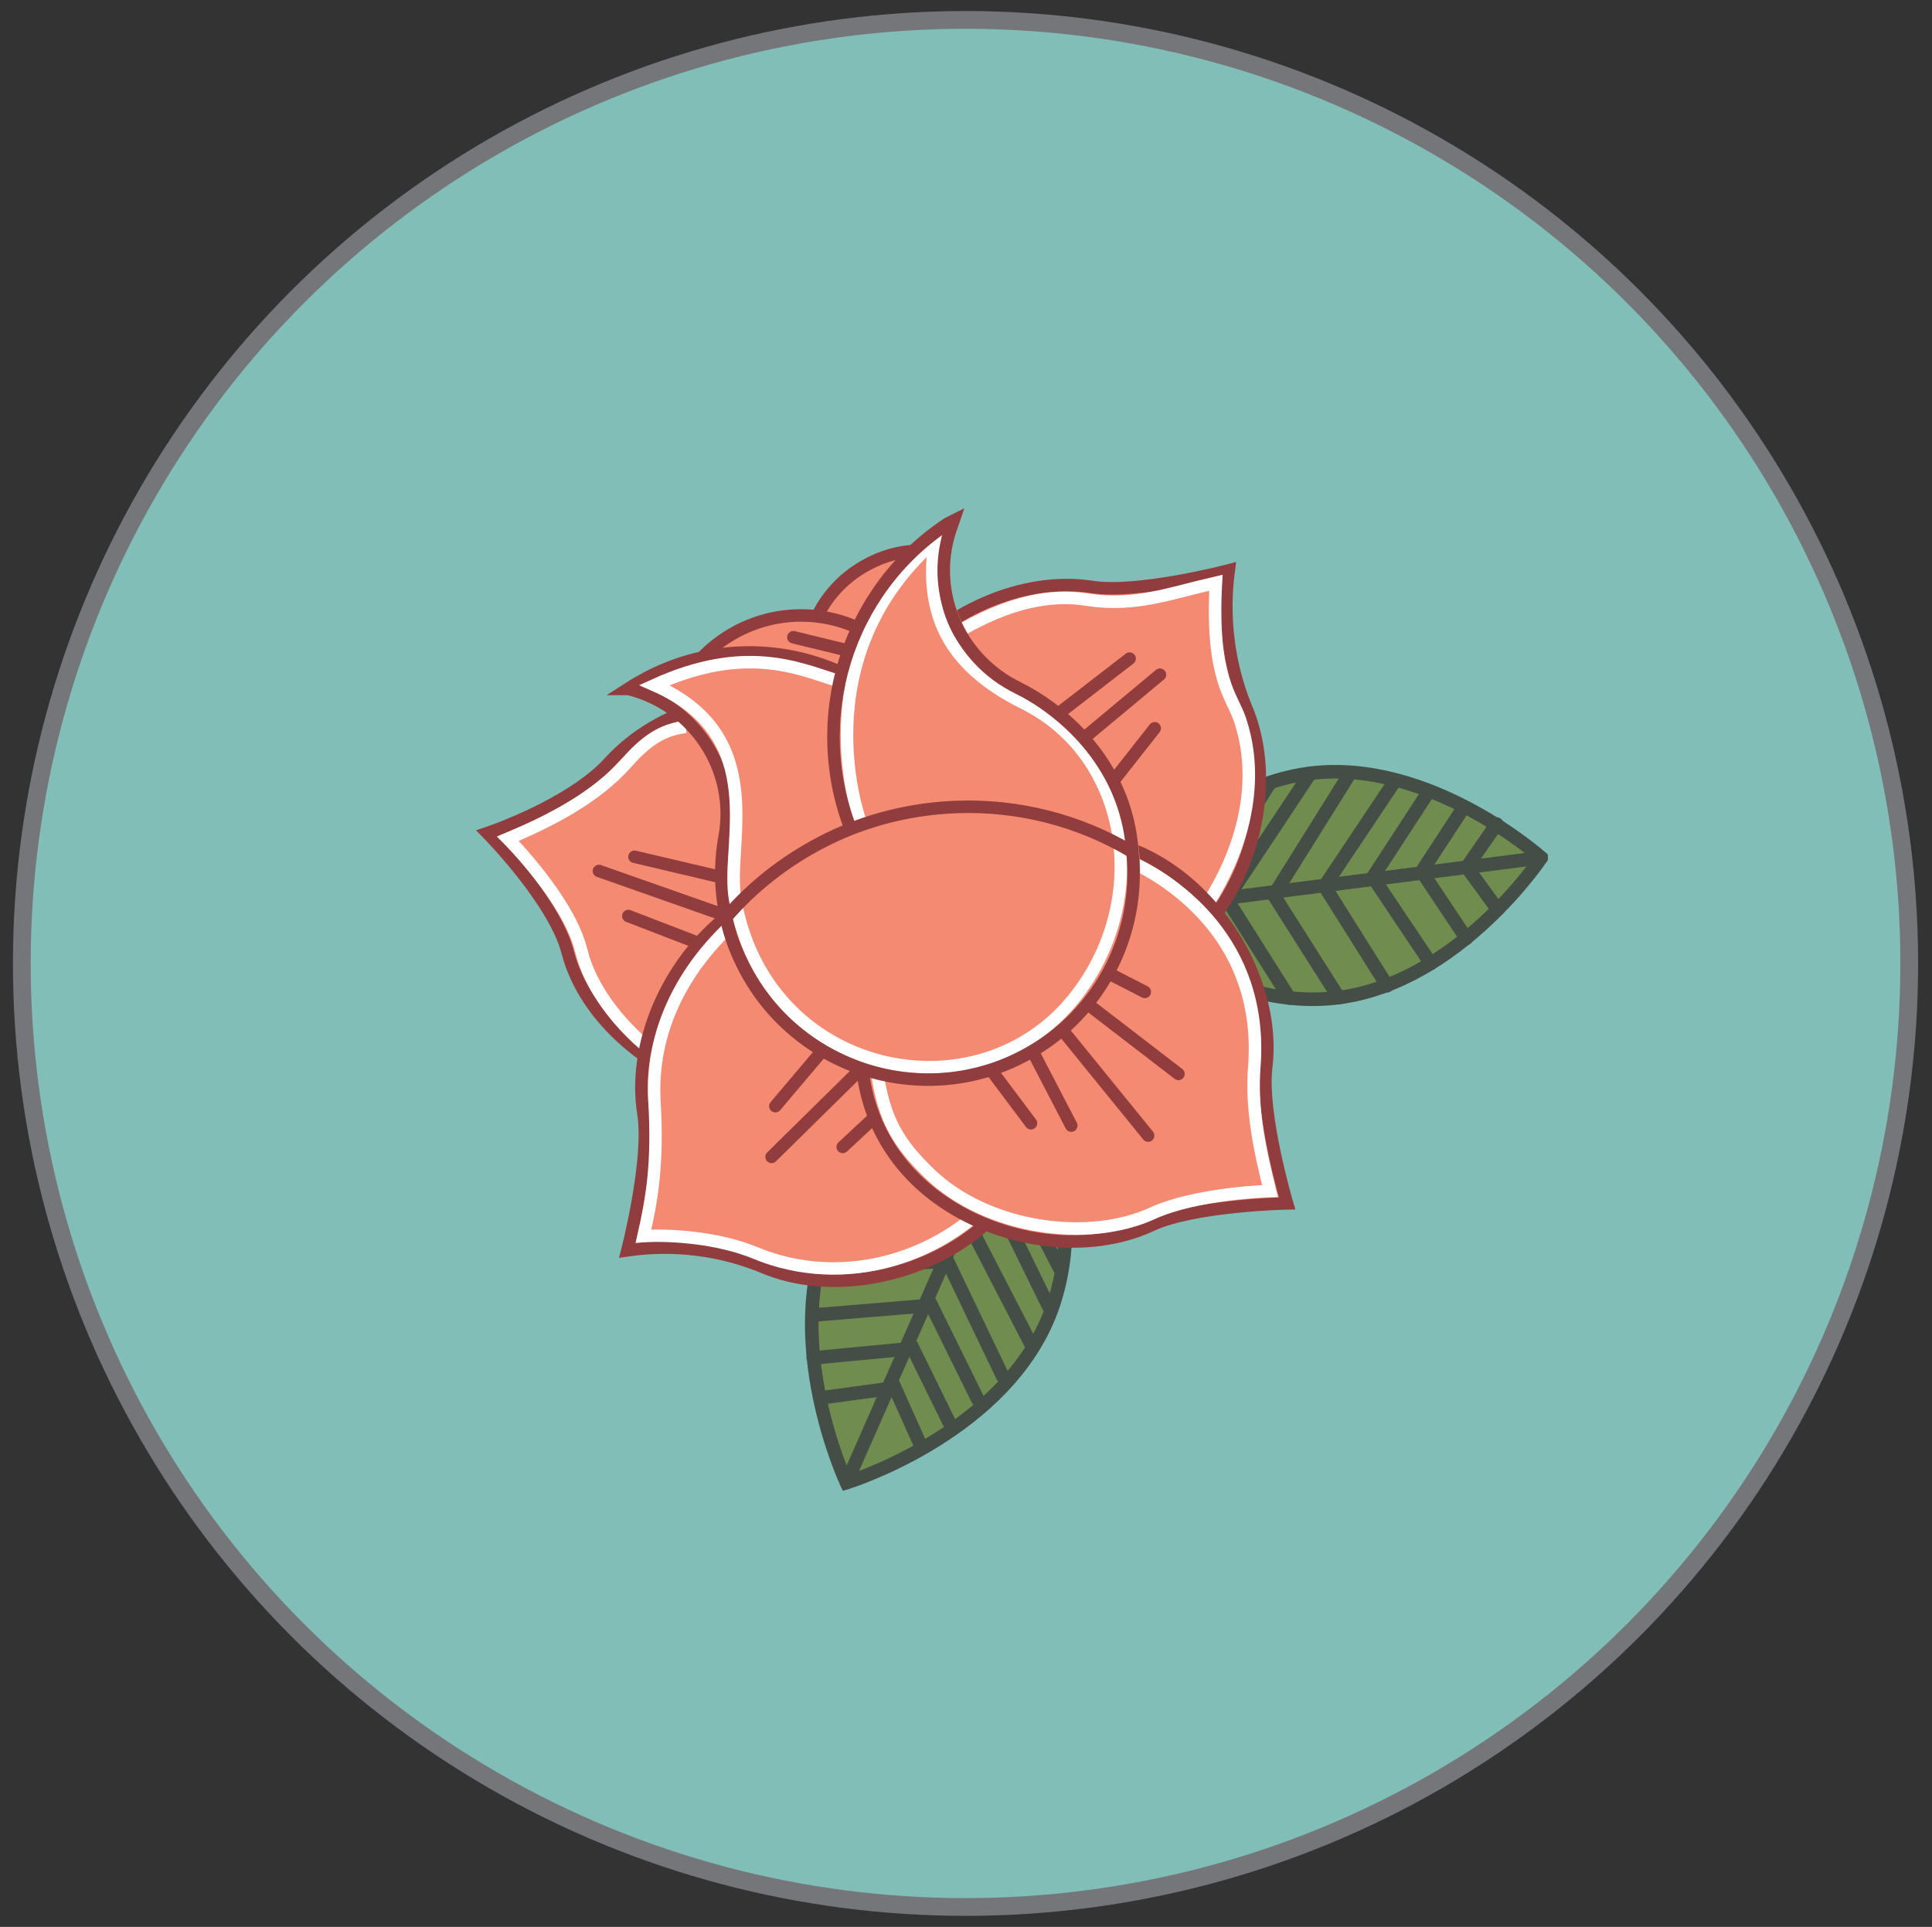 <?xml version="1.0" encoding="utf-8"?>
<!-- Generator: Adobe Illustrator 18.0.0, SVG Export Plug-In . SVG Version: 6.00 Build 0)  -->
<!DOCTYPE svg PUBLIC "-//W3C//DTD SVG 1.1//EN" "http://www.w3.org/Graphics/SVG/1.1/DTD/svg11.dtd">
<svg version="1.1" xmlns="http://www.w3.org/2000/svg" xmlns:xlink="http://www.w3.org/1999/xlink" x="0px" y="0px"
	 viewBox="0 0 407.4 406.4" enable-background="new 0 0 407.4 406.4" xml:space="preserve">
<rect x="0" y="0" width="407.4" height="406.4" fill="#333333" stroke="none"/>
<g id="Layer_1">
	<circle fill="#80BEB7" stroke="#757679" stroke-width="3.744" stroke-miterlimit="10" cx="203.6" cy="203.2" r="199"/>
	<rect x="-63.1" y="-102.4" fill="#EBA596" width="117" height="35"/>
	<rect x="63.9" y="-102.4" fill="#73B4BD" width="117" height="35"/>
	<rect x="194.9" y="-102.4" fill="#B5B1B0" width="117" height="35"/>
</g>
<g id="Layer_2">
	<path fill="#F58A72" stroke="#913D3E" stroke-width="5.04" stroke-miterlimit="10" d="M953,200.9c0.4-0.4,0.8-0.7,1.2-1.1h-148
		c0.2,0.2,0.4,0.4,0.7,0.6c20.7,17.9,24,49,7.4,70.8c-10.3,13.5-16.6,30.3-17,48.5c-1,45.5,35.5,83.8,81,84.8
		c46.8,1.1,85-36.5,85-83c0-18.7-6.2-35.9-16.6-49.8C930.2,249.9,932.7,219.2,953,200.9z"/>
	<g>
		<path fill="#F58A72" stroke="#913D3E" stroke-width="3.75" stroke-miterlimit="10" d="M688.4,234.9c0,19.4,15.7,35.1,35.1,35.1
			c10.4,0,19.7-4.5,26.1-11.7c-1.1-1.7-2.2-3.4-3.4-5c-10.4-13.8-10.6-32.4-1.1-46.1c-6-4.7-13.5-7.5-21.6-7.5
			C704.1,199.8,688.4,215.5,688.4,234.9z"/>
		<path fill="#F58A72" stroke="#913D3E" stroke-width="3.75" stroke-miterlimit="10" d="M648.5,252.9c-1.9,2.4-3.6,5-5,7.7
			c7,12.8,20.6,21.6,36.2,21.6c22.8,0,41.2-18.4,41.2-41.2s-18.4-41.2-41.2-41.2c-10.9,0-20.7,4.2-28.1,11.1
			C658.8,224,658,240.5,648.5,252.9z"/>
		<path fill="#F58A72" stroke="#913D3E" stroke-width="3.75" stroke-miterlimit="10" d="M642.5,200.3
			c15.4,13.4,17.9,36.5,5.5,52.7c-7.7,10-12.4,22.5-12.7,36.1c-0.4,16.6,6,31.8,16.5,43.2c35.5-1.2,63.9-30.4,63.9-66.2
			c0-36.6-29.6-66.2-66.2-66.2C647.1,199.8,644.7,200,642.5,200.3C642.4,200.2,642.5,200.2,642.5,200.3z"/>
		<path fill="#F58A72" stroke="#913D3E" stroke-width="3.75" stroke-miterlimit="10" d="M746.5,253.3
			c-12.2-16.3-10.4-39.1,4.7-52.7c0.3-0.3,0.6-0.5,0.9-0.8h-1.8c-38.3,4.2-68.1,36.7-68.1,76.2c0,30.5,17.8,56.8,43.5,69.1
			c19.7-10.3,33.1-31,33.1-54.7C758.8,276.5,754.2,263.7,746.5,253.3z"/>
		<path fill="#F58A72" stroke="#913D3E" stroke-width="3.75" stroke-miterlimit="10" d="M673.1,267.6c-12.7,0-24.8,2.5-35.9,6.9
			c-1.2,4.6-1.9,9.5-2,14.5c-0.7,33.9,26.4,62.3,60.2,63.1c26.9,0.6,50-15.9,59.1-39.4C737.5,285.6,707.4,267.6,673.1,267.6z"/>
	</g>
	<path fill="none" stroke="#FFFFFF" stroke-width="2.705" stroke-miterlimit="10" d="M711.1,219c0.3-0.3,0.6-0.5,0.9-0.8H605.3
		c0.2,0.1,0.3,0.3,0.5,0.4c14.9,12.9,17.3,35.4,5.3,51c-7.5,9.7-12,21.8-12.3,35c-0.7,32.8,25.6,60.4,58.4,61.2
		c33.7,0.8,61.3-26.3,61.3-59.8c0-13.5-4.5-25.9-12-35.9C694.7,254.3,696.4,232.2,711.1,219z"/>
	<g>
		<g>
			<path fill="#F58A72" stroke="#913D3E" stroke-width="2.402" stroke-miterlimit="10" d="M711.4,65.1
				c2.7,12.1,14.6,19.8,26.8,17.1c6.5-1.4,11.7-5.5,14.7-10.9c-0.9-0.9-1.8-1.8-2.8-2.7c-8.4-7.2-11.1-18.8-7-28.7
				c-4.4-2.1-9.4-2.8-14.6-1.7C716.4,41,708.7,53,711.4,65.1z"/>
			<path fill="#F58A72" stroke="#913D3E" stroke-width="2.402" stroke-miterlimit="10" d="M688.9,81.8c-0.8,1.8-1.5,3.6-2.1,5.5
				c6.1,7.1,15.8,10.7,25.6,8.5c14.2-3.1,23.3-17.2,20.1-31.4c-3.1-14.2-17.2-23.3-31.4-20.1c-6.8,1.5-12.4,5.5-16.1,10.8
				C691.3,62.3,693.1,72.7,688.9,81.8z"/>
			<path fill="#F58A72" stroke="#913D3E" stroke-width="2.402" stroke-miterlimit="10" d="M677.9,49.7
				c11.5,6.2,16.2,20.4,10.7,32.2c-3.4,7.3-4.6,15.8-3,24.3c2,10.4,8.1,19.1,16.2,24.8c22-5.6,35.8-27.8,30.9-50.2
				c-5-22.9-27.6-37.4-50.5-32.4C680.7,48.8,679.3,49.2,677.9,49.7C677.9,49.7,677.9,49.7,677.9,49.7z"/>
			<path fill="#F58A72" stroke="#913D3E" stroke-width="2.402" stroke-miterlimit="10" d="M750.2,68.6c-9.9-8.5-11.9-23-4.3-33.6
				c0.2-0.2,0.3-0.4,0.5-0.6l-1.2,0.3c-23.4,7.9-37.6,32.3-32.2,57c4.2,19.1,18.9,33.1,36.7,37.3c10.9-9.2,16.5-23.9,13.2-38.8
				C761.1,81.4,756.5,74,750.2,68.6z"/>
			<path fill="#F58A72" stroke="#913D3E" stroke-width="2.402" stroke-miterlimit="10" d="M706.3,87.6c-7.9,1.7-15.2,4.9-21.5,9.3
				c-0.1,3.1,0.1,6.2,0.7,9.3c4.2,21.3,25.1,35.4,46.4,31.2c16.9-3.3,29.1-16.8,31.6-32.8C749.1,90.1,727.8,82.9,706.3,87.6z"/>
		</g>
		
			<line fill="none" stroke="#913D3E" stroke-width="2.402" stroke-linecap="round" stroke-miterlimit="10" x1="711" y1="48.3" x2="720.1" y2="53.2"/>
	</g>
	<g>
		<g>
			<path fill="#708D4F" stroke="#444E47" stroke-width="2.863" stroke-miterlimit="10" d="M282.3,210.4
				c-25.3,3.3-48.8-17.8-48.8-17.8s17.4-26.3,42.7-29.5s48.8,17.8,48.8,17.8S307.6,207.1,282.3,210.4z"/>
			<g>
				
					<line fill="none" stroke="#444E47" stroke-width="2.863" stroke-linecap="round" stroke-miterlimit="10" x1="233.6" y1="192.6" x2="325" y2="180.9"/>
				<polyline fill="none" stroke="#444E47" stroke-width="2.863" stroke-linecap="round" stroke-miterlimit="10" points="
					315.6,173.8 309.3,182.9 315.8,191.8 				"/>
				<polyline fill="none" stroke="#444E47" stroke-width="2.863" stroke-linecap="round" stroke-miterlimit="10" points="
					308.5,170.5 299.8,183.8 309.2,197.9 				"/>
				<polyline fill="none" stroke="#444E47" stroke-width="2.863" stroke-linecap="round" stroke-miterlimit="10" points="
					300.9,167.5 289.5,185 301.7,203.2 				"/>
				<polyline fill="none" stroke="#444E47" stroke-width="2.863" stroke-linecap="round" stroke-miterlimit="10" points="
					293.6,165.5 279.3,186.9 292.5,207.9 				"/>
				<polyline fill="none" stroke="#444E47" stroke-width="2.863" stroke-linecap="round" stroke-miterlimit="10" points="
					284.3,163.7 268.6,188.8 282.3,210.4 				"/>
				<polyline fill="none" stroke="#444E47" stroke-width="2.863" stroke-linecap="round" stroke-miterlimit="10" points="
					276.3,163.1 258.7,189.6 271.9,210.5 				"/>
				<polyline fill="none" stroke="#444E47" stroke-width="2.863" stroke-linecap="round" stroke-miterlimit="10" points="
					267.8,165.1 252.2,189.9 264.5,209.1 				"/>
				<polyline fill="none" stroke="#444E47" stroke-width="2.863" stroke-linecap="round" stroke-miterlimit="10" points="
					253,172.9 242.6,191.3 251,204 				"/>
			</g>
		</g>
		<g>
			<path fill="#708D4F" stroke="#444E47" stroke-width="2.863" stroke-miterlimit="10" d="M175.2,258.6
				c10.8-24.3,42.2-33.9,42.2-33.9s14,29.8,3.3,54.1c-10.8,24.3-42.2,33.9-42.2,33.9S164.5,282.9,175.2,258.6z"/>
			<g>
				
					<line fill="none" stroke="#444E47" stroke-width="2.863" stroke-linecap="round" stroke-miterlimit="10" x1="217" y1="225.3" x2="178.5" y2="312.7"/>
				<polyline fill="none" stroke="#444E47" stroke-width="2.863" stroke-linecap="round" stroke-miterlimit="10" points="
					193.9,304.3 188.7,292.7 173.3,294.8 				"/>
				<polyline fill="none" stroke="#444E47" stroke-width="2.863" stroke-linecap="round" stroke-miterlimit="10" points="
					200.2,300.1 192.5,284.4 171.5,286.4 				"/>
				<polyline fill="none" stroke="#444E47" stroke-width="2.863" stroke-linecap="round" stroke-miterlimit="10" points="
					206.2,295.2 196.4,275.3 172.2,277.3 				"/>
				<polyline fill="none" stroke="#444E47" stroke-width="2.863" stroke-linecap="round" stroke-miterlimit="10" points="
					211.4,290.2 199.8,266 173.6,267.3 				"/>
				<polyline fill="none" stroke="#444E47" stroke-width="2.863" stroke-linecap="round" stroke-miterlimit="10" points="
					217.3,283.3 203.3,256.2 176.4,257.7 				"/>
				<polyline fill="none" stroke="#444E47" stroke-width="2.863" stroke-linecap="round" stroke-miterlimit="10" points="
					221.1,275.5 207.4,247.5 182.3,248.8 				"/>
				<polyline fill="none" stroke="#444E47" stroke-width="2.863" stroke-linecap="round" stroke-miterlimit="10" points="
					223.5,267.6 210.3,242.1 186.4,243.5 				"/>
				<polyline fill="none" stroke="#444E47" stroke-width="2.863" stroke-linecap="round" stroke-miterlimit="10" points="
					224.1,251.7 213.7,233.4 197.6,234.6 				"/>
			</g>
		</g>
		<g>
			<path fill="#F58A72" stroke="#913D3E" stroke-width="2.639" stroke-miterlimit="10" d="M259.1,120.3L259.1,120.3
				c0,0-19.1,5-28.8,3.5c-14.6-2.3-31.6,5.3-41.4,17.7c-14.3,18.1-9.8,42.5,8,57.1c18.5,15.1,44.1,14,58.7-4.7
				c9.8-12.6,13-31.1,7.1-44.8C259,140,257.8,130,259.1,120.3z"/>
			<path fill="none" stroke="#FFFFFF" stroke-width="2.639" stroke-miterlimit="10" d="M250,197.2c18.8-24,12.6-42,11.4-45.6
				c-1.6-4.8-6.1-8.5-5-28.7c-10,2.3-17,5.1-27,3.6c-5.6-0.9-14.1-0.8-26.4,6.2"/>
			
				<line fill="none" stroke="#913D3E" stroke-width="2.639" stroke-linecap="round" stroke-miterlimit="10" x1="224.1" y1="149.8" x2="238.2" y2="138.9"/>
			
				<line fill="none" stroke="#913D3E" stroke-width="2.639" stroke-linecap="round" stroke-miterlimit="10" x1="229.6" y1="154.8" x2="244.6" y2="142.3"/>
			
				<line fill="none" stroke="#913D3E" stroke-width="2.639" stroke-linecap="round" stroke-miterlimit="10" x1="233.5" y1="166.3" x2="243.5" y2="153.6"/>
		</g>
		<g>
			<path fill="#F58A72" stroke="#913D3E" stroke-width="2.639" stroke-miterlimit="10" d="M102.8,175.7c0,0,14.1,14.3,16.9,25.1
				c3.7,14.3,18.3,26.3,33.7,29.8c22.4,5.2,42.6-9.3,48.2-31.7c5.7-23.2-6.2-45.9-29.4-51c-15.6-3.5-33.5,1.7-43.6,12.8
				C120.4,169.8,102.8,175.7,102.8,175.7z"/>
			<path fill="none" stroke="#FFFFFF" stroke-width="2.639" stroke-miterlimit="10" d="M144.6,153.3c-3.9,0.5-7.5,1.9-12.4,7.5
				c-6.5,7.4-16.1,12.3-25.1,16.1c0,0,12.9,12.9,15.5,23.7c1.8,7.5,7.7,15.2,14.2,20.5"/>
			
				<line fill="none" stroke="#913D3E" stroke-width="2.639" stroke-linecap="round" stroke-miterlimit="10" x1="147.3" y1="198.9" x2="132.5" y2="193.2"/>
			
				<line fill="none" stroke="#913D3E" stroke-width="2.639" stroke-linecap="round" stroke-miterlimit="10" x1="153.3" y1="193.2" x2="126.3" y2="183.7"/>
			
				<line fill="none" stroke="#913D3E" stroke-width="2.639" stroke-linecap="round" stroke-miterlimit="10" x1="151.2" y1="184.8" x2="133.8" y2="180.7"/>
		</g>
		<g>
			<path fill="#F58A72" stroke="#913D3E" stroke-width="2.639" stroke-miterlimit="10" d="M132.3,263.7L132.3,263.7
				c9.7-1.4,19.7-0.2,28.8,3.6c13.6,5.7,31.9,2.5,44.4-7.2c18.2-14.1,19.8-38.9,6-57.3c-14.3-19.1-39.4-24.3-58.1-9.6
				c-12.6,9.9-20.1,27-17.7,41.8C137.2,244.7,132.3,263.7,132.3,263.7z"/>
			<path fill="none" stroke="#FFFFFF" stroke-width="2.611" stroke-miterlimit="10" d="M158.3,191.6c-12.6,9.9-21.2,24.1-20.3,40.6
				c0.8,13.4-0.6,21.1-2.3,28.5c0,0,12.7-0.9,23.7,3.6c18.3,7.6,40.5,1.5,53.3-15.4"/>
			
				<line fill="none" stroke="#913D3E" stroke-width="2.639" stroke-linecap="round" stroke-miterlimit="10" x1="182.9" y1="224.1" x2="162.7" y2="244"/>
			
				<line fill="none" stroke="#913D3E" stroke-width="2.639" stroke-linecap="round" stroke-miterlimit="10" x1="192.2" y1="228.4" x2="177.7" y2="241.9"/>
			
				<line fill="none" stroke="#913D3E" stroke-width="2.639" stroke-linecap="round" stroke-miterlimit="10" x1="174.5" y1="220.3" x2="163.5" y2="233.3"/>
		</g>
		<g>
			<path fill="#F58A72" stroke="#913D3E" stroke-width="2.639" stroke-miterlimit="10" d="M271.4,253.8c0,0-5.6-18.9-4.4-28.7
				c1.8-14.7-6.3-31.4-19-40.8c-18.5-13.7-42.8-8.4-56.8,9.9c-14.5,19-12.6,44.6,6.6,58.5c12.9,9.4,31.5,12,45,5.7
				C251.8,254.2,271.4,253.8,271.4,253.8z"/>
			<path fill="none" stroke="#FFFFFF" stroke-width="2.639" stroke-miterlimit="10" d="M185,226.4c1.5,9.8,4.4,14.7,11,21.1
				c12.2,11.8,33.5,14.6,47,8.4c9.4-4.3,24.8-4.7,24.8-4.7c-2.2-8.8-4-17.4-3.3-26.3c2-26.6-17.4-38.8-24.5-42.4
				c-5.3-2.8-13.6-4.1-18.2-3.6"/>
			
				<line fill="none" stroke="#913D3E" stroke-width="2.639" stroke-linecap="round" stroke-miterlimit="10" x1="222.6" y1="215.5" x2="242.1" y2="239.5"/>
			
				<line fill="none" stroke="#913D3E" stroke-width="2.639" stroke-linecap="round" stroke-miterlimit="10" x1="216.7" y1="219.7" x2="225.9" y2="237.4"/>
			
				<line fill="none" stroke="#913D3E" stroke-width="2.639" stroke-linecap="round" stroke-miterlimit="10" x1="208.7" y1="225.3" x2="217.4" y2="236.9"/>
			
				<line fill="none" stroke="#913D3E" stroke-width="2.639" stroke-linecap="round" stroke-miterlimit="10" x1="226.4" y1="209.5" x2="248.5" y2="226.5"/>
			
				<line fill="none" stroke="#913D3E" stroke-width="2.639" stroke-linecap="round" stroke-miterlimit="10" x1="230.1" y1="203.4" x2="241.4" y2="209.2"/>
		</g>
		<g>
			<path fill="#F58A72" d="M235.6,163.9c-4.5-8.7-11.5-15.3-19.6-19.2c-12.9-6.3-19-21.1-13.9-34.5c0.1-0.3,0.2-0.5,0.3-0.8
				l-1.2,0.6c-2.7,1.8-5.2,3.8-7.5,6c-3.2,0.2-6.3,1.1-9.3,2.6c-4.9,2.5-8.6,6.5-10.9,11.1c-5.5-0.6-11.2,0.3-16.5,3
				c-2.9,1.5-5.5,3.4-7.6,5.6c-3.9,0.8-7.7,2.2-11.3,4.1c-1.5,0.8-2.9,1.6-4.3,2.5c0,0,0,0,0.1,0c13.9,3.4,22.9,17.1,20.3,31.2
				c-1,5.5-0.9,11.3,0.3,16.9c0,0-0.1,0.1-0.1,0.1c0.7,3.3,1.8,6.6,3.4,9.7c10.4,21.5,36.5,30.6,58,20.2c6.9-3.3,12.5-8.3,16.7-14.1
				c0,0,0,0,0.1,0C241.5,196,243.2,178.8,235.6,163.9z"/>
			<path fill="#F58A72" stroke="#913D3E" stroke-width="2.639" stroke-miterlimit="10" d="M218.3,147.2c-1.2-0.7-2.5-1.4-3.7-2.1
				c-11-5.3-17.1-16.9-15.5-28.5c-5.2-1-10.8-0.4-15.9,2.3c-12.1,6.2-16.9,21.1-10.7,33.2"/>
			<path fill="#F58A72" stroke="#913D3E" stroke-width="2.639" stroke-miterlimit="10" d="M182.7,133.3c-8.1-4.4-18.2-4.8-27-0.3
				c-6.8,3.5-11.6,9.3-14,16c8.7,5.9,13.5,16.5,11.6,27.3c-0.4,2.1-0.6,4.3-0.7,6.5"/>
			<path fill="#F58A72" stroke="#913D3E" stroke-width="2.639" stroke-miterlimit="10" d="M177.3,141.8c-12.5-5.7-27.4-5.8-40.6,1
				c-1.5,0.8-2.9,1.6-4.3,2.5c0,0,0,0,0.1,0c13.9,3.4,22.9,17.1,20.3,31.2c-1.6,8.8-0.5,18.1,3.7,26.7c5.1,10.5,14,18,24.2,21.8"/>
			
				<line fill="none" stroke="#913D3E" stroke-width="2.639" stroke-linecap="round" stroke-miterlimit="10" x1="167.3" y1="134.4" x2="178.4" y2="137.1"/>
			<path fill="none" stroke="#FFFFFF" stroke-width="2.639" stroke-linecap="round" stroke-miterlimit="10" d="M176.1,143.4
				c-7.7-2.4-19-7.6-38.1,1.1c24.6,10.8,15,33.5,17,45.1c6.4,37.3,51,46.8,71.6,20.8c16.5-20.8,11.5-51.1-10.7-62.1
				c-16.3-8.1-21-19.2-18.8-34.2c-28.3,25-15.7,59.1-15.7,59.1"/>
			<path fill="none" stroke="#913D3E" stroke-width="2.639" stroke-miterlimit="10" d="M173.3,177.6c-7.9,4.1-14.7,9.5-20.2,15.9
				c0.7,3.3,1.8,6.6,3.4,9.7c10.4,21.5,36.5,30.6,58,20.2c17-8.2,26.2-26,24.3-43.7c-11.2-6.7-24.1-10-37.2-9.5
				c-7.5,0.3-15.1,1.8-22.4,4.7C177.2,175.7,175.2,176.6,173.3,177.6z"/>
			<path fill="none" stroke="#913D3E" stroke-width="2.639" stroke-miterlimit="10" d="M238.8,179.7c-1.3-19.4-15.9-30.6-24.1-34.6
				c-12.9-6.3-19-21.1-13.9-34.5c0.1-0.3,0.2-0.5,0.3-0.8l-1.2,0.6c-21.4,14.1-29.9,41.6-20.1,65.5"/>
		</g>
	</g>
</g>
<g id="Layer_3">
</g>
</svg>
